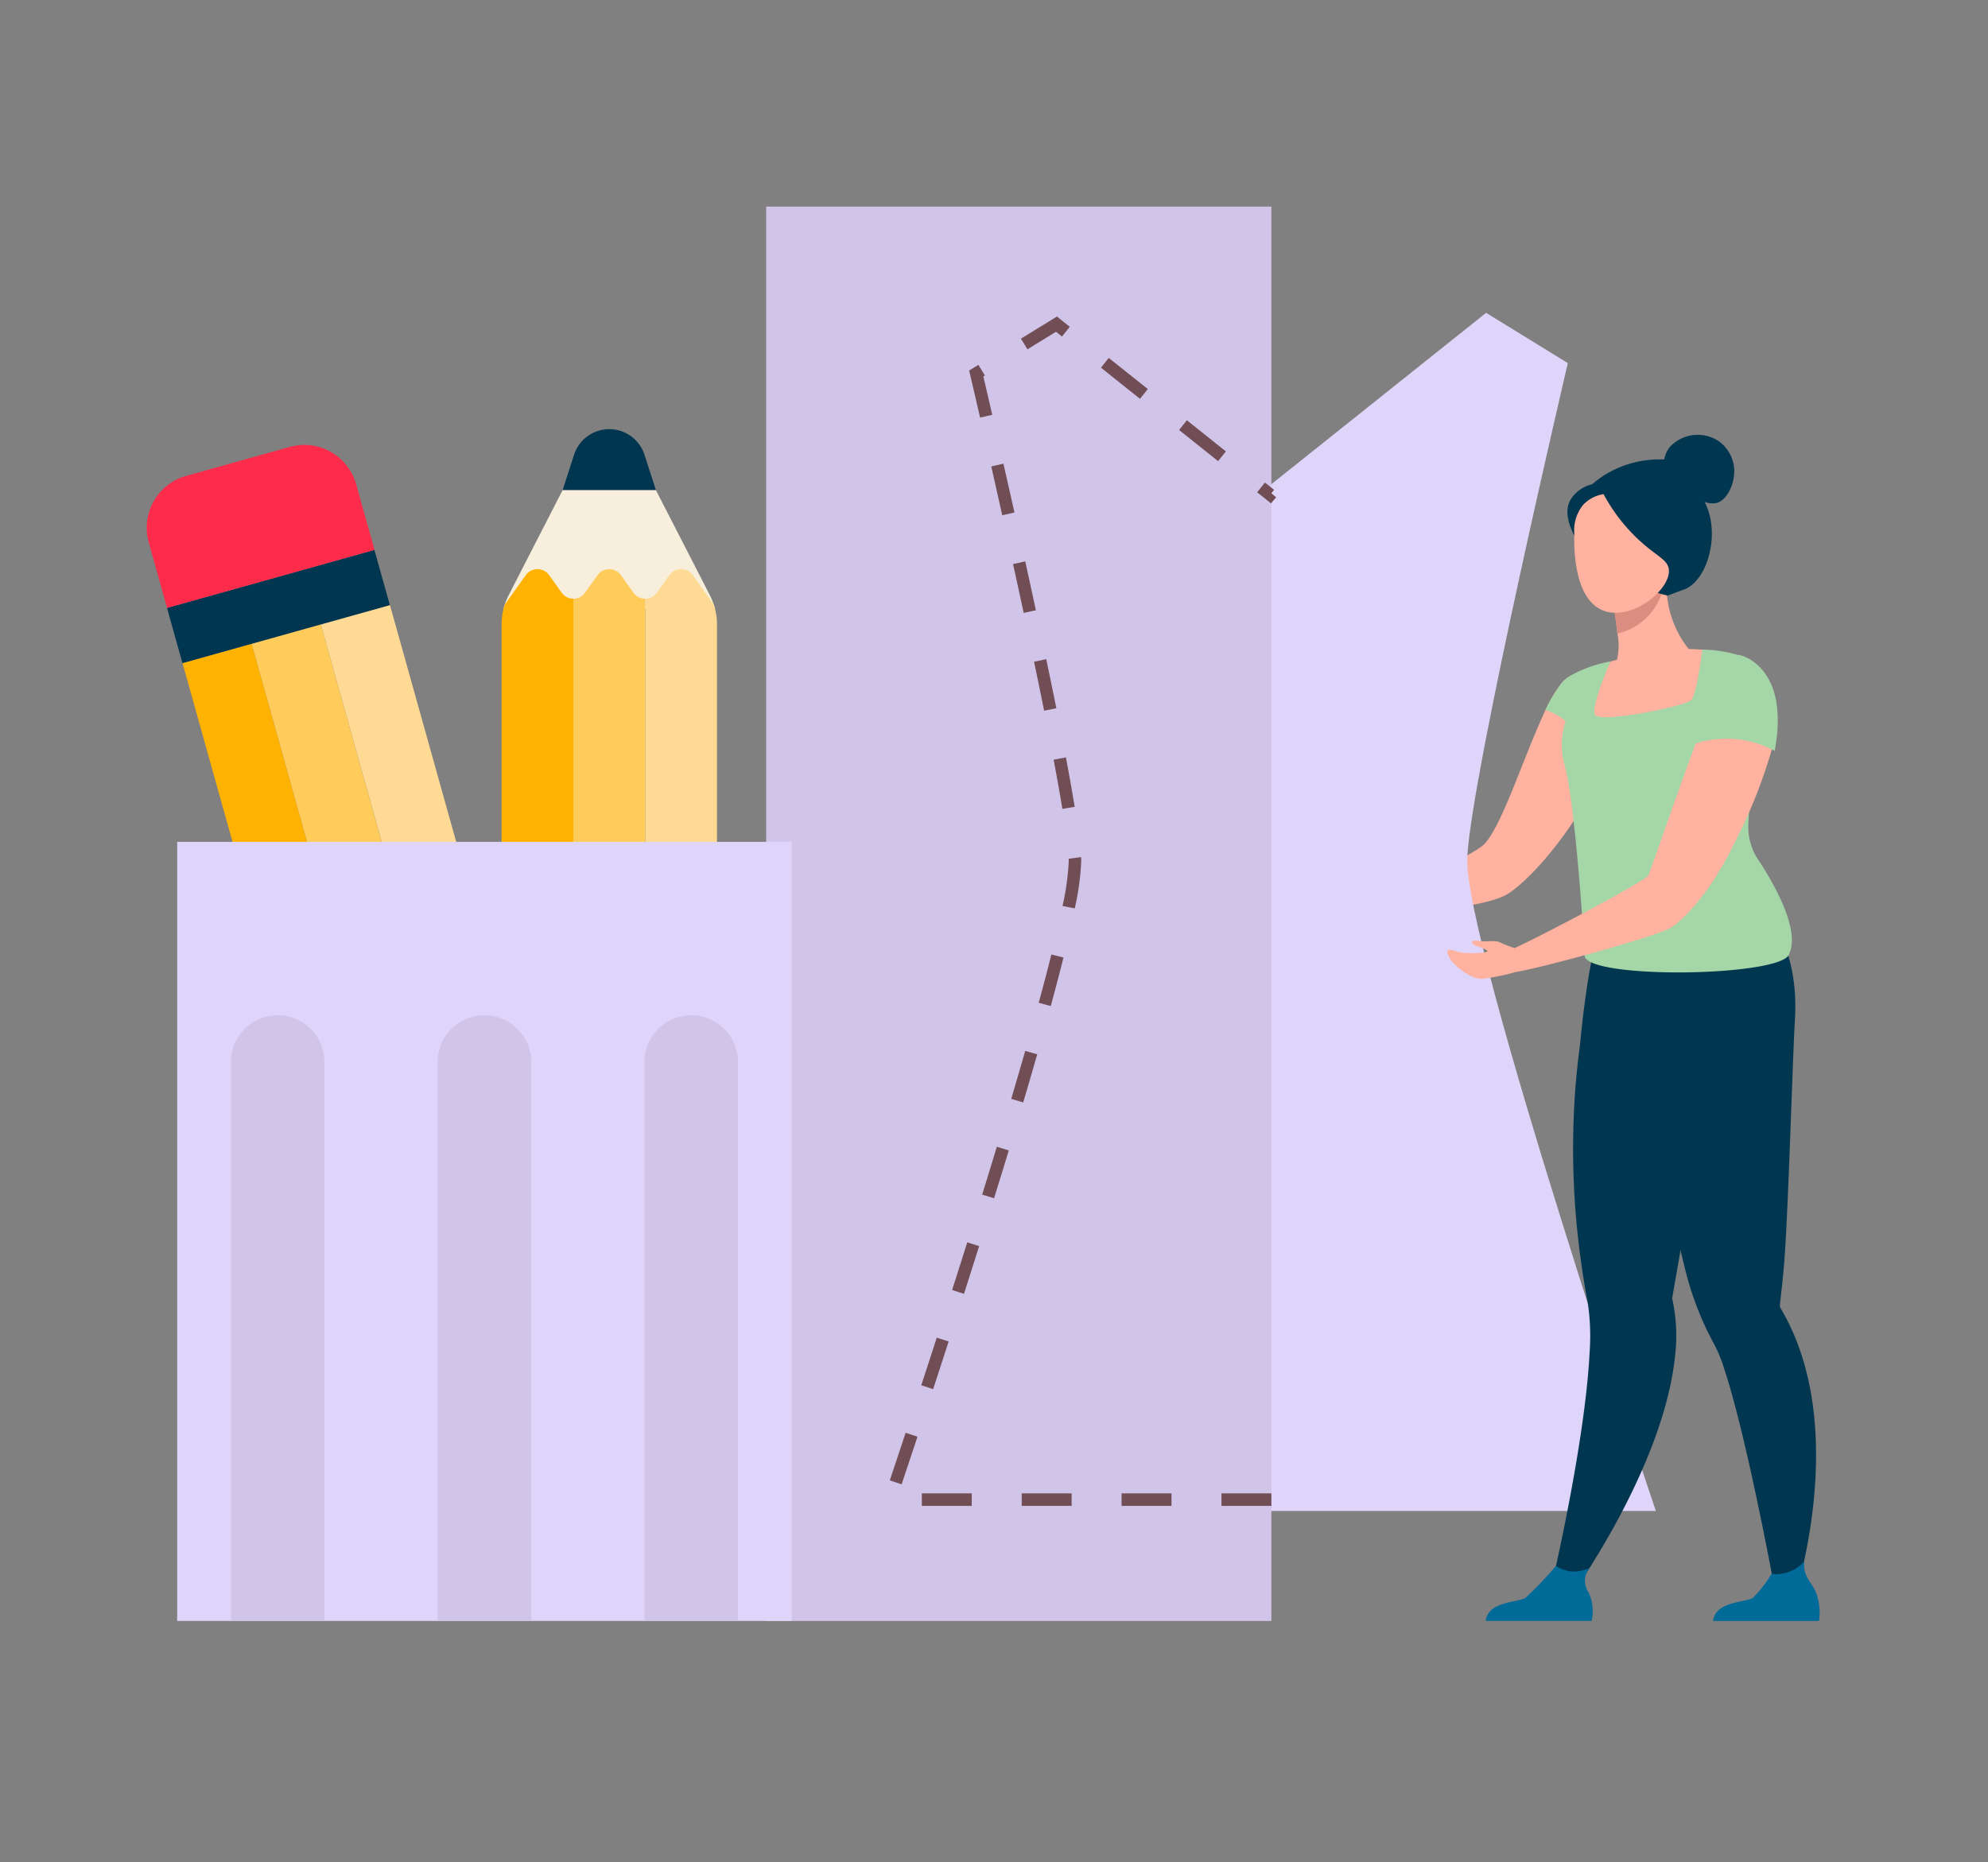 <svg xmlns="http://www.w3.org/2000/svg" xmlns:xlink="http://www.w3.org/1999/xlink" width="190" height="178" viewBox="0 0 190 178">
  <rect x="0" y="0" width="190" height="178" fill="#808080" stroke="none"/>
  <defs>
    <clipPath id="clip-path">
      <rect id="Rectángulo_413439" data-name="Rectángulo 413439" width="190" height="178" transform="translate(1230.051 1387)" fill="#fff" stroke="#707070" stroke-width="1"/>
    </clipPath>
    <clipPath id="clip-path-2">
      <rect id="Rectángulo_413438" data-name="Rectángulo 413438" width="159.885" height="135.199" fill="none"/>
    </clipPath>
  </defs>
  <g id="Enmascarar_grupo_1098747" data-name="Enmascarar grupo 1098747" transform="translate(-1230.051 -1387)" clip-path="url(#clip-path)">
    <g id="Grupo_1124567" data-name="Grupo 1124567" transform="translate(1244.072 1406.749)">
      <g id="Grupo_1124566" data-name="Grupo 1124566" clip-path="url(#clip-path-2)">
        <path id="Trazado_895412" data-name="Trazado 895412" d="M104.752,63.787s2.068-1.306,3.35-1.077c.266-.1.834-.322.69-.452-.186-.168-.682-.661-.632-.809s.545.248,1.265.372.917.273,1.091.545.8.39.8.39h0c.367-.043.675-.086.87-.116.609-.255,1.429-.6,2.334-1,2.6-1.162,5.863-2.72,6.577-3.512,1.653-1.845,3.63-8.024,5.492-12.1.095-.22.192-.435.287-.644.071-.153.142-.3.213-.453a.393.393,0,0,1,.059-.106c.093-.167.167-.319.243-.457,0-.014.016-.029.031-.046a13.257,13.257,0,0,1,1.045-1.569c.411-.441.805-.625,1.17-.473a4.8,4.8,0,0,1,1.071.822q.185.181.377.406a1.14,1.14,0,0,1,.213.259,6.348,6.348,0,0,1,1.13,2.247,7.859,7.859,0,0,1,.265,2.493,13.393,13.393,0,0,1-1.934,5.509,2.416,2.416,0,0,1-.151.275c-2.12,3.731-5.382,7.465-7.371,8.685-1.306.808-4.589,1.3-7.357,1.584-1.17.129-2.254.214-3.06.271-.063.01-.135.02-.222.031a29.1,29.1,0,0,0-3.491.848c-1.907.629-3-.656-3.808-1.053s-.547-.864-.547-.864" transform="translate(6.806 2.744)" fill="#ffb29f"/>
        <path id="Trazado_895413" data-name="Trazado 895413" d="M100.539,124.065H137.7S119.278,69.607,119.676,61.6s9.612-47.26,9.612-47.26l-7.812-4.805L100.657,26.151l-.118-.141" transform="translate(6.534 0.62)" fill="#dfd4f9"/>
        <rect id="Rectángulo_413434" data-name="Rectángulo 413434" width="48.284" height="135.198" transform="translate(59.205)" fill="#d1c4e9"/>
        <path id="Trazado_895414" data-name="Trazado 895414" d="M103.156,123.558H98.384v-1.193h4.772Zm-9.546,0H88.838v-1.193H93.61Zm-9.546,0H79.293v-1.193h4.772Zm-9.546,0H69.747v-1.193h4.772Zm-6.7-2.059-1.133-.378c.359-1.072.879-2.628,1.515-4.549l1.132.375c-.636,1.922-1.156,3.478-1.514,4.552m3.011-9.1-1.135-.371c.466-1.424.963-2.948,1.481-4.549l1.135.367c-.519,1.6-1.015,3.128-1.481,4.552m2.948-9.109-1.137-.363c.476-1.485.961-3.01,1.448-4.558l1.137.359c-.488,1.551-.973,3.076-1.448,4.562m2.878-9.131-1.14-.355c.473-1.522.941-3.05,1.4-4.571l1.142.347c-.462,1.523-.934,3.054-1.407,4.578m2.785-9.164-1.144-.339c.462-1.56.91-3.1,1.339-4.588l1.147.328c-.429,1.5-.879,3.036-1.342,4.6m2.634-9.212-1.151-.315c.444-1.629.851-3.177,1.21-4.615l1.158.289c-.361,1.445-.77,3-1.216,4.641m2.293-9.334-1.169-.237a24.358,24.358,0,0,0,.594-4.264l-.006-.244,1.186-.16c.011.2.013.3.013.4a24.89,24.89,0,0,1-.618,4.5m-1.185-9.511c-.228-1.4-.51-2.985-.833-4.7l1.173-.222c.325,1.723.609,3.317.838,4.728Zm-1.744-9.385c-.306-1.52-.627-3.09-.961-4.681l1.167-.245c.333,1.6.657,3.168.963,4.69ZM79.481,38.2c-.337-1.573-.678-3.14-1.015-4.67l1.165-.257c.337,1.534.678,3.1,1.017,4.674Zm-2.049-9.338c-.368-1.654-.722-3.222-1.049-4.666l1.163-.263c.327,1.443.683,3.014,1.052,4.668Zm25.688-1.136-1.325-1.058.743-.933.872.7-.259.325.459.389Zm-5.057-4.035-3.73-2.977.743-.933,3.73,2.978ZM75.315,19.53c-.584-2.536-.946-4.081-.946-4.083l-.1-.417.882-.543.625,1.016-.148.092c.144.621.444,1.906.849,3.669ZM90.6,17.735l-3.731-2.977.743-.932L91.347,16.8ZM79.842,13l-.624-1.016,3.44-2.117,1.229.981-.743.932-.574-.456Z" transform="translate(4.334 0.641)" fill="#714e55"/>
        <path id="Trazado_895415" data-name="Trazado 895415" d="M27.334,107.015l1.966,2.964a3.537,3.537,0,0,0,6.482-1.813l.143-3.555Z" transform="translate(1.777 6.799)" fill="#fff"/>
        <path id="Trazado_895416" data-name="Trazado 895416" d="M32.3,112.207a4.12,4.12,0,0,1-3.439-1.851l-2.421-3.647,10.172-2.846-.176,4.374a4.141,4.141,0,0,1-4.136,3.969m-3.958-4.791,1.513,2.281a2.939,2.939,0,0,0,5.387-1.506l.111-2.735Z" transform="translate(1.718 6.75)" fill="#ff5a19"/>
        <rect id="Rectángulo_413435" data-name="Rectángulo 413435" width="20.583" height="5.489" transform="translate(1.94 38.363) rotate(-15.63)" fill="#003650"/>
        <path id="Trazado_895417" data-name="Trazado 895417" d="M38.828,92.907c0,.146,0,.293-.005.439a5.687,5.687,0,0,1-.112.927l0,.017-2.264,11.082-8.591,2.4-7.684-8.3-.012-.013a5.744,5.744,0,0,1-.579-.735c-.082-.12-.157-.245-.23-.372Z" transform="translate(1.257 6.038)" fill="#fff"/>
        <path id="Trazado_895418" data-name="Trazado 895418" d="M27.717,108.494l-7.979-8.616a6.243,6.243,0,0,1-.6-.774c-.086-.128-.171-.265-.251-.408l-.374-.662,20.944-5.859.025.761c0,.161,0,.324,0,.486a6.094,6.094,0,0,1-.112.958l-.015.073L37.01,105.9Zm-7.024-9.338,7.4,7.994,7.889-2.208,2.191-10.724c.033-.16.059-.314.076-.469l-17.9,5.009q.142.179.3.347Z" transform="translate(1.203 5.991)" fill="#ff5a19"/>
        <path id="Trazado_895419" data-name="Trazado 895419" d="M21.773,31.427,1.948,36.972.192,30.7a5.147,5.147,0,0,1,3.57-6.343l9.912-2.773a5.147,5.147,0,0,1,6.343,3.57Z" transform="translate(0 1.39)" fill="#ff2b4b"/>
        <path id="Trazado_895420" data-name="Trazado 895420" d="M9.825,39.25l17.007,60.793L27.1,101a1.364,1.364,0,0,0-.921.853l-.7,1.938a1.372,1.372,0,0,1-2.15.6l-2.7-2.172c-.081-.12-.157-.245-.229-.373a6.039,6.039,0,0,1-.567-1.359L3.217,41.1Z" transform="translate(0.209 2.551)" fill="#ffb200"/>
        <path id="Trazado_895421" data-name="Trazado 895421" d="M22.236,35.778,38.848,95.164a6.1,6.1,0,0,1,.222,1.456c0,.147,0,.294-.005.439l-1.178,3.256a1.372,1.372,0,0,1-2.151.6l-1.6-1.292a1.36,1.36,0,0,0-1.229-.251l-.266-.953L15.628,37.628Z" transform="translate(1.016 2.325)" fill="#ffda94"/>
        <path id="Trazado_895422" data-name="Trazado 895422" d="M9.423,39.363,26.7,101.108a1.362,1.362,0,0,1,1.23.252l1.6,1.292a1.372,1.372,0,0,0,2.151-.6l.7-1.936a1.363,1.363,0,0,1,.92-.855L16.031,37.514Z" transform="translate(0.612 2.438)" fill="#ffcc5c"/>
        <path id="Trazado_895423" data-name="Trazado 895423" d="M46.243,25.81l-1.095-3.385a3.537,3.537,0,0,0-6.731,0L37.323,25.81Z" transform="translate(2.426 1.298)" fill="#003650"/>
        <rect id="Rectángulo_413436" data-name="Rectángulo 413436" width="20.583" height="5.489" transform="translate(33.926 101.6)" fill="#fff"/>
        <path id="Trazado_895424" data-name="Trazado 895424" d="M53.072,101.522H31.295V94.84H53.072Zm-20.583-1.193h19.39v-4.3H32.489Z" transform="translate(2.034 6.164)" fill="#ff5a19"/>
        <path id="Trazado_895425" data-name="Trazado 895425" d="M32.014,36.816c.035-.142.076-.283.121-.421a5.693,5.693,0,0,1,.359-.863.044.044,0,0,1,.007-.016l5.165-10.062h8.921l5.165,10.062.007.016a5.659,5.659,0,0,1,.359.864c.047.137.086.278.121.42Z" transform="translate(2.081 1.654)" fill="#f7eedc"/>
        <path id="Trazado_895426" data-name="Trazado 895426" d="M31.846,100.553H52.432v6.519a5.147,5.147,0,0,1-5.147,5.147H36.992a5.146,5.146,0,0,1-5.146-5.147Z" transform="translate(2.07 6.535)" fill="#fff"/>
        <path id="Trazado_895427" data-name="Trazado 895427" d="M47.322,112.851H37.028a5.749,5.749,0,0,1-5.742-5.744V99.993H53.064v7.114a5.749,5.749,0,0,1-5.742,5.744M32.479,101.186v5.921a4.556,4.556,0,0,0,4.55,4.551H47.322a4.556,4.556,0,0,0,4.55-4.551v-5.921Z" transform="translate(2.033 6.499)" fill="#ff5a19"/>
        <path id="Trazado_895428" data-name="Trazado 895428" d="M44.733,99.482V35.367a1.363,1.363,0,0,0,1.117-.573l1.2-1.678a1.374,1.374,0,0,1,2.233,0l2.014,2.82c.046.137.085.278.12.419a6.042,6.042,0,0,1,.18,1.462V99.483Z" transform="translate(2.907 2.115)" fill="#ffda94"/>
        <path id="Trazado_895429" data-name="Trazado 895429" d="M31.846,99.483V37.817a6.026,6.026,0,0,1,.18-1.461c.035-.142.076-.283.121-.421l2.012-2.819a1.374,1.374,0,0,1,2.233,0l1.2,1.678a1.364,1.364,0,0,0,1.117.573V99.482Z" transform="translate(2.07 2.115)" fill="#ffb200"/>
        <path id="Trazado_895430" data-name="Trazado 895430" d="M45.151,99.483V35.367a1.365,1.365,0,0,1-1.117-.574l-1.2-1.677a1.373,1.373,0,0,0-2.233,0l-1.2,1.677a1.364,1.364,0,0,1-1.116.574V99.483Z" transform="translate(2.489 2.115)" fill="#ffcc5c"/>
        <rect id="Rectángulo_413437" data-name="Rectángulo 413437" width="58.731" height="74.472" transform="translate(2.913 60.727)" fill="#dfd4f9"/>
        <path id="Trazado_895431" data-name="Trazado 895431" d="M16.494,130.428H7.556V77.055a4.469,4.469,0,1,1,8.938,0Z" transform="translate(0.491 4.718)" fill="#d1c4e9"/>
        <path id="Trazado_895432" data-name="Trazado 895432" d="M35.05,130.428H26.112V77.055a4.469,4.469,0,1,1,8.938,0Z" transform="translate(1.697 4.718)" fill="#d1c4e9"/>
        <path id="Trazado_895433" data-name="Trazado 895433" d="M53.605,130.428H44.667V77.055a4.469,4.469,0,1,1,8.938,0Z" transform="translate(2.903 4.718)" fill="#d1c4e9"/>
        <path id="Trazado_895434" data-name="Trazado 895434" d="M126.073,127.591l2.009.749s8.728-12.106,9.8-22.757a16.235,16.235,0,0,0-.285-5.445s.085-.487.234-1.348c.068-.4.153-.886.25-1.44.284-1.626.674-3.851,1.12-6.385,1.028-5.829,2.357-13.28,3.392-18.758l-.542-.174-5.86-1.89-1.21-3.846-4.362-1.148s-.974,1.906-1.847,10.911c-.16,1.182-.3,2.485-.416,3.9a77.087,77.087,0,0,0,.415,15.775c.2,1.564.454,3.181.767,4.841a21.69,21.69,0,0,1,.167,4.78c-.439,8.707-3.635,22.238-3.635,22.238" transform="translate(8.194 4.234)" fill="#003650"/>
        <path id="Trazado_895435" data-name="Trazado 895435" d="M132.133,67.7l.219-1.881c3.673.976,13.49-2.726,13.49-2.726s3.558,3.128,3.092,10.628c-.228,3.66-.645,19.215-1.08,23.818-.158,1.668-.3,2.855-.351,3.329v0a.66.66,0,0,0,.107.408,21.637,21.637,0,0,1,1.606,3.377c4.271,11.382-.657,25.4-.657,25.4l-1.279-.516s-2.805-15.6-5.084-22.488a13.567,13.567,0,0,0-1.1-2.636,29.789,29.789,0,0,1-2.744-7.321,180.188,180.188,0,0,1-3.692-19.419c-.116.005-2.526-9.974-2.526-9.974" transform="translate(8.588 4.101)" fill="#003650"/>
        <path id="Trazado_895436" data-name="Trazado 895436" d="M140.572,127.3h10.121a5.558,5.558,0,0,0-.285-2.713c-.507-1.124-1.3-1.634-1.111-2.993a3.64,3.64,0,0,1-3.153,1.207,11.14,11.14,0,0,1-1.756,2.277c-.662.475-3.611.306-3.815,2.222" transform="translate(9.136 7.903)" fill="#006a99"/>
        <path id="Trazado_895437" data-name="Trazado 895437" d="M120.167,127.268h10.121a4.2,4.2,0,0,0-.285-2.713,1.951,1.951,0,0,1,.072-2.33,3.933,3.933,0,0,1-1.7.322,3.563,3.563,0,0,1-1.506-.53,36.285,36.285,0,0,1-2.883,3.03c-.661.475-3.611.306-3.815,2.222" transform="translate(7.81 7.93)" fill="#006a99"/>
        <path id="Trazado_895438" data-name="Trazado 895438" d="M129.138,46.794a11.423,11.423,0,0,0,4.045,1.588c6.2,1.25,8.416-4.024,9.2-7.623a5.321,5.321,0,0,0-2.105-.583c-.447-.039-.916-.061-1.3-.069a9.711,9.711,0,0,1-1.2-1.937,9.964,9.964,0,0,1-.914-4.584l-5.109,2.062s.266,1.537.416,2.993a5.779,5.779,0,0,1-.049,2.5c-.377.094-.6.153-.6.153l0,0a31.373,31.373,0,0,0-2.372,5.493" transform="translate(8.393 2.183)" fill="#ffb29f"/>
        <path id="Trazado_895439" data-name="Trazado 895439" d="M131.587,35.635s.266,1.536.416,2.993a5.89,5.89,0,0,0,4.479-4.823l-4.9,1.831" transform="translate(8.552 2.197)" fill="#dd8d80"/>
        <path id="Trazado_895440" data-name="Trazado 895440" d="M125.525,45.539c.07-.153.142-.3.212-.453a.383.383,0,0,1,.06-.107c.092-.167.167-.321.243-.457,0-.015.015-.03.03-.046a13.352,13.352,0,0,1,1.046-1.569,2.785,2.785,0,0,1,.72-.612h0a12.441,12.441,0,0,1,3.9-1.4c-.063.143-1.793,4.111-1.508,5.047.3.952,8.7-.777,9.238-1.365.428-.476.841-3.285.984-4.364.048-.271.064-.444.064-.444a11.892,11.892,0,0,1,4.619.952,13.279,13.279,0,0,0-1.349,2.888c-.048.159-.08.3-.127.445a9.49,9.49,0,0,0-.159.952,1.893,1.893,0,0,0,.412,1.222,9.693,9.693,0,0,0,1.064,1.175c.269.271.571.556.873.857-.08.667-.207,1.46-.333,2.381a51.671,51.671,0,0,0-.6,5.872,5.63,5.63,0,0,0,.46,2.444,4.664,4.664,0,0,0,.477.873c1.476,2.238,4.015,6.635,2.983,8.983-.095.572-1.428,1.016-3.348,1.318-5.731.92-16.793.571-16.206-1.287,0,0-.873-14.555-1.968-18.19-.032-.127-.064-.269-.1-.4a7.668,7.668,0,0,1,.232-3.663,5.7,5.7,0,0,0-1.921-1.062" transform="translate(8.158 2.585)" fill="#a5d6a7"/>
        <path id="Trazado_895441" data-name="Trazado 895441" d="M122.908,70.326c2.272-.332,13.9-3.512,14.9-4.289.805-.521,3.245-2.674,5.6-7.266.327-.634.636-1.271.941-1.887a48.641,48.641,0,0,0,2.638-6.576,19.155,19.155,0,0,0,.772-3.175,7.78,7.78,0,0,0,.1-.906c.014-.164.024-.325.032-.481a8.229,8.229,0,0,0-5.763-2.114c-.06.1-.117.2-.177.3-1.22,2.2-6.111,16.587-6.37,17.156-.24.525-10.277,5.821-12.8,6.955-1.048.479.129,2.279.129,2.279" transform="translate(7.952 2.835)" fill="#ffb29f"/>
        <path id="Trazado_895442" data-name="Trazado 895442" d="M138.361,48.954a9.7,9.7,0,0,1,8.253.462c1.507-8.077-3.254-9.133-3.254-9.133-.993-.52-6.437,4.7-5,8.671" transform="translate(8.977 2.616)" fill="#a5d6a7"/>
        <path id="Trazado_895443" data-name="Trazado 895443" d="M123.145,66.6a15.31,15.31,0,0,1-1.431-.561c-.435-.222-1.339-.007-2-.126s-.74.131-.512.314,1.2.445,1.357.638-1.945.377-2.936.056-1.072-.154-.716.562,2.017,2.1,3.129,2.051a20.015,20.015,0,0,0,3.238-.656Z" transform="translate(7.586 4.282)" fill="#ffb29f"/>
        <path id="Trazado_895444" data-name="Trazado 895444" d="M136.743,22.839a2.78,2.78,0,0,1,.561-1.215,3.63,3.63,0,0,1,4.672-.515A3.541,3.541,0,0,1,143.44,24.1c-.044,1.212-.75,2.82-1.892,2.934a2.369,2.369,0,0,1-.933-.133,6.328,6.328,0,0,1,.443,1.153c.763,2.776-.352,6.283-2.254,7.149,0,0-.113.052-1.732.648-1.348-.33-7.093-1.849-8.925-5.733-.372-.788-1.006-2.133-.4-3.354a3.322,3.322,0,0,1,2.123-1.555,9.5,9.5,0,0,1,1.666-1.169,10.04,10.04,0,0,1,5.2-1.2" transform="translate(8.286 1.332)" fill="#003650"/>
        <path id="Trazado_895445" data-name="Trazado 895445" d="M131.109,37.016c2.675.8,6.225-2.119,6.042-3.988-.1-1-1.216-1.268-3.029-2.994a16.8,16.8,0,0,1-3.213-4.226,3.45,3.45,0,0,0-1.921.992,3.835,3.835,0,0,0-.875,2.738c-.024,1.086-.145,6.54,3,7.478" transform="translate(8.326 1.677)" fill="#ffb29f"/>
      </g>
    </g>
  </g>
</svg>
